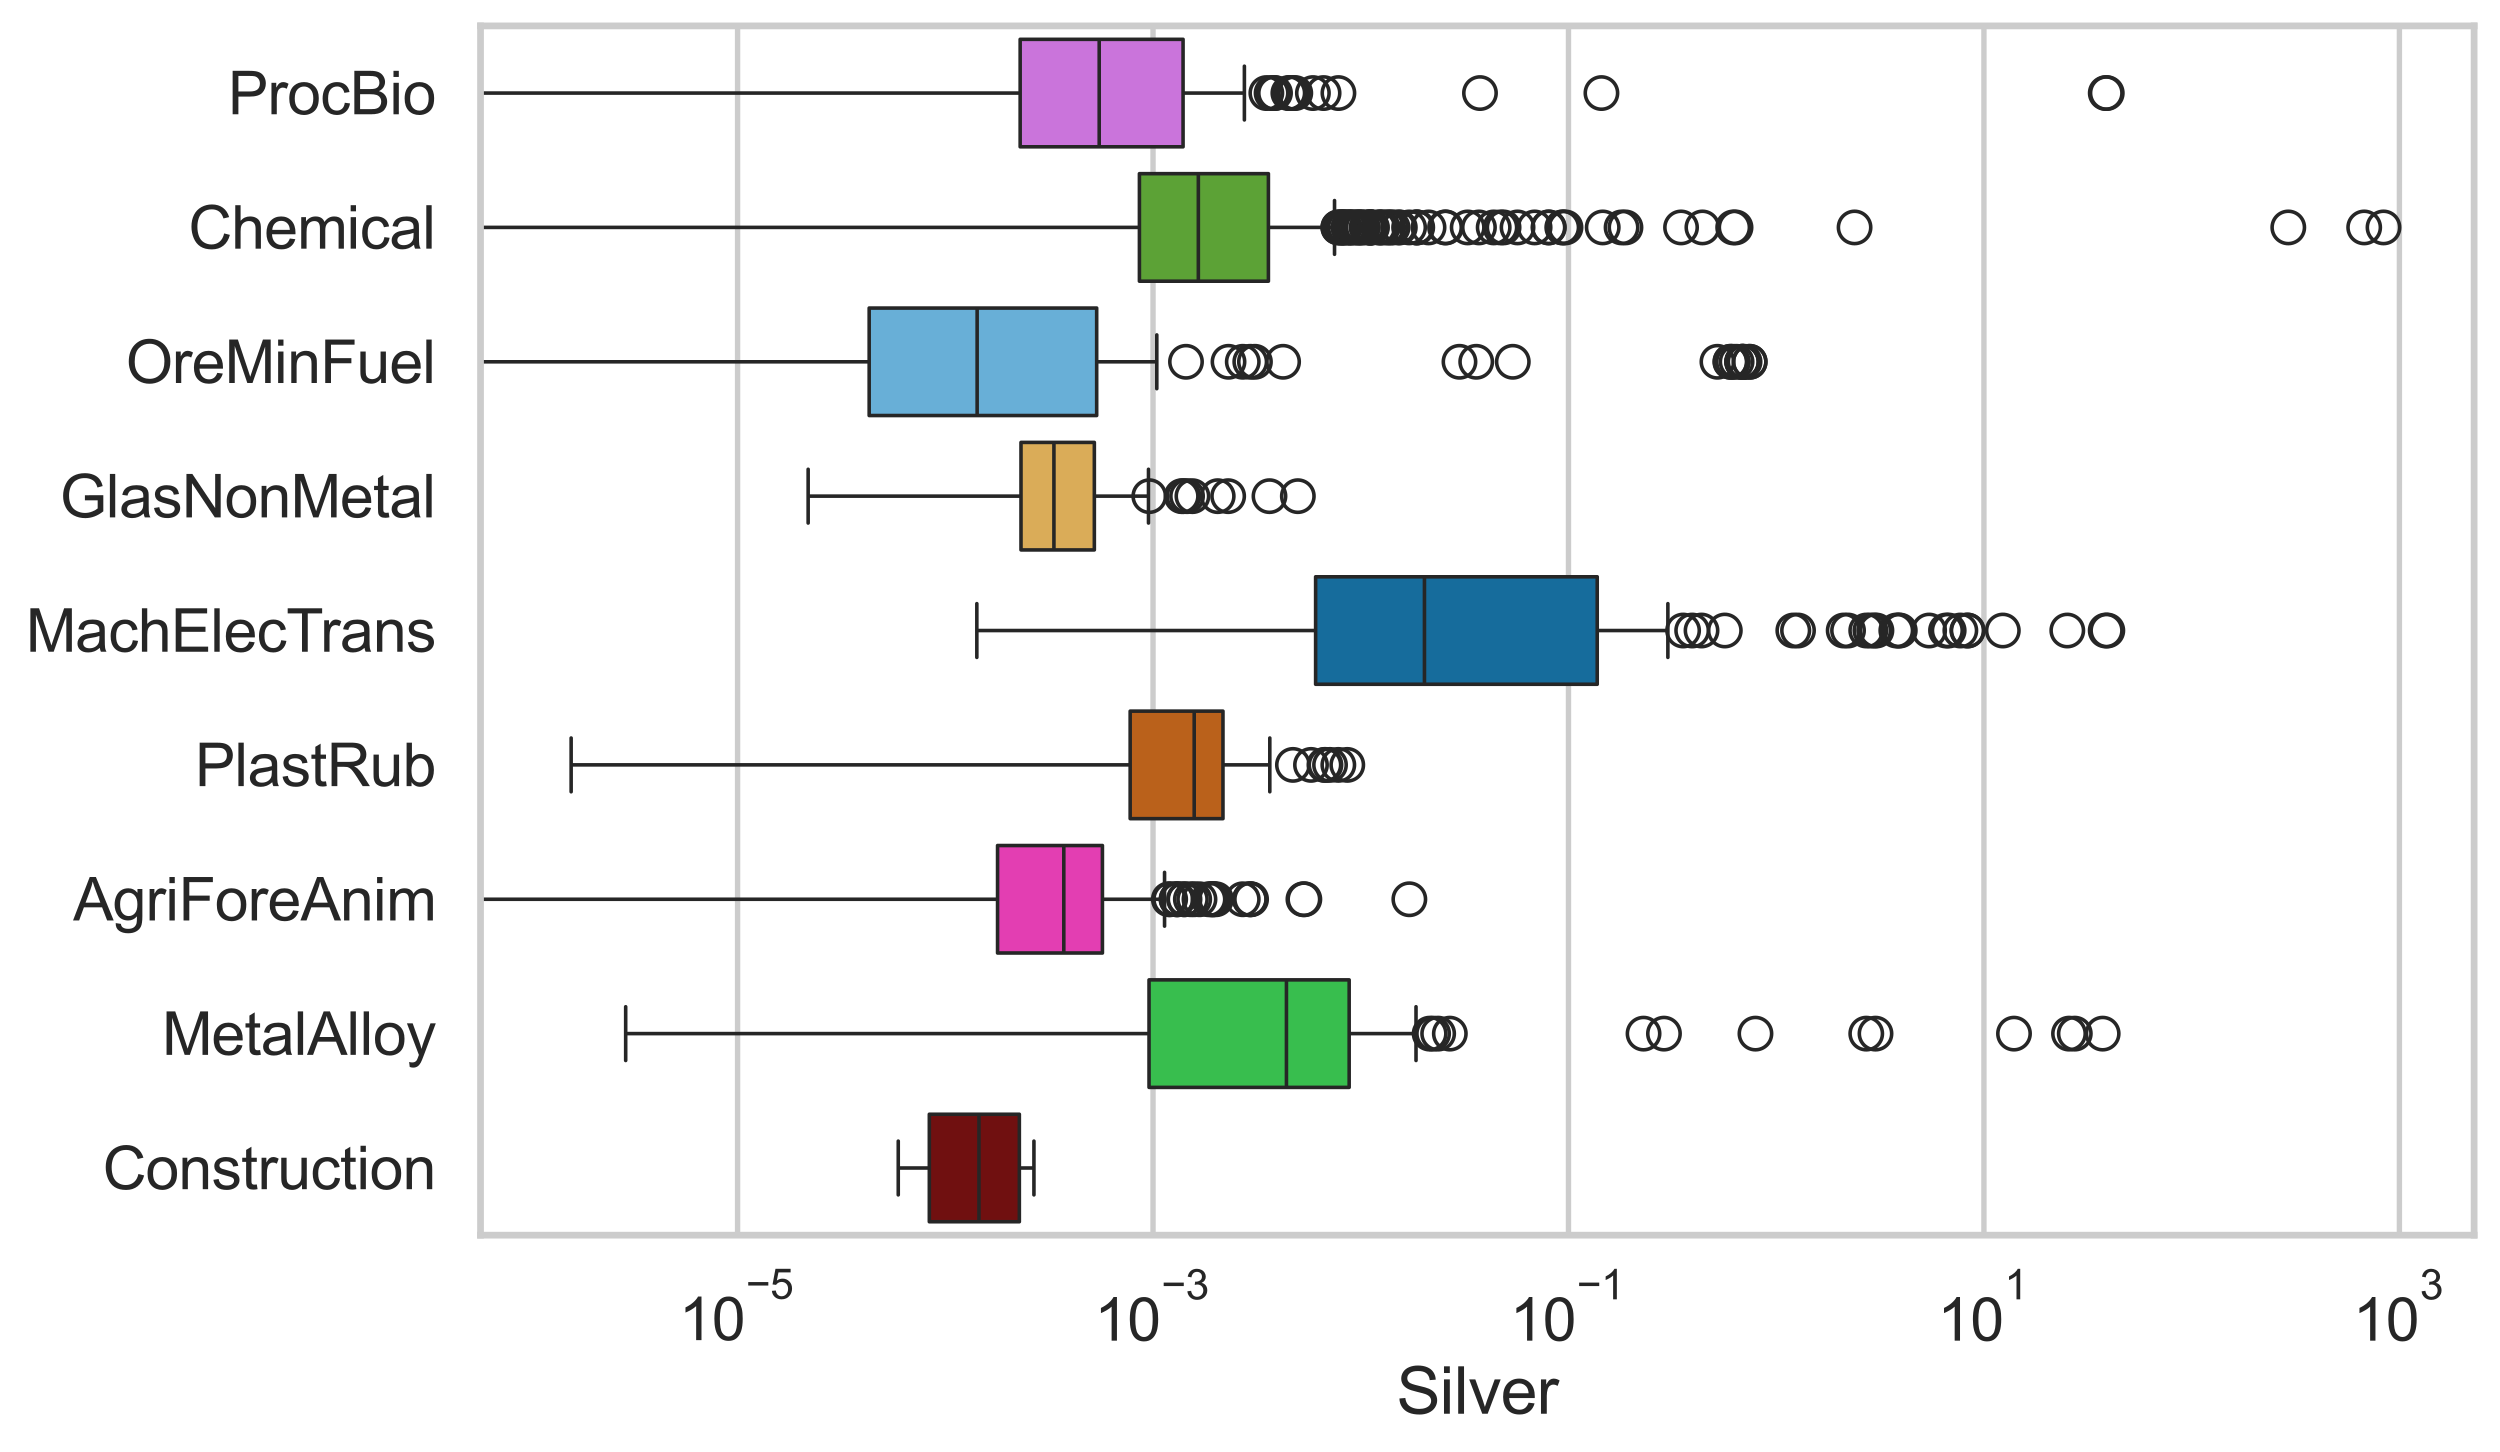 <?xml version="1.0" encoding="utf-8" standalone="no"?>
<!DOCTYPE svg PUBLIC "-//W3C//DTD SVG 1.1//EN"
  "http://www.w3.org/Graphics/SVG/1.1/DTD/svg11.dtd">
<svg xmlns:xlink="http://www.w3.org/1999/xlink" width="695.577pt" height="404.121pt" viewBox="0 0 695.577 404.121" xmlns="http://www.w3.org/2000/svg" version="1.1">
 <defs>
  <style type="text/css">*{stroke-linejoin: round; stroke-linecap: butt}</style>
 </defs>
 <g id="figure_1">
  <g id="patch_1">
   <path d="M 0 404.121 
L 695.577 404.121 
L 695.577 0 
L 0 0 
z
" style="fill: #ffffff"/>
  </g>
  <g id="axes_1">
   <g id="patch_2">
    <path d="M 133.697 343.665 
L 688.377 343.665 
L 688.377 7.2 
L 133.697 7.2 
z
" style="fill: #ffffff"/>
   </g>
   <g id="matplotlib.axis_1">
    <g id="xtick_1">
     <g id="line2d_1">
      <path d="M 205.217 343.665 
L 205.217 7.2 
" clip-path="url(#p28c0003e78)" style="fill: none; stroke: #cccccc; stroke-width: 1.5; stroke-linecap: round"/>
     </g>
     <g id="text_1">
      <!-- $\mathdefault{10^{-5}}$ -->
      <g style="fill: #262626" transform="translate(188.882 373.015) scale(0.165 -0.165)">
       <defs>
        <path id="ArialMT-31" d="M 2384 0 
L 1822 0 
L 1822 3584 
Q 1619 3391 1289 3197 
Q 959 3003 697 2906 
L 697 3450 
Q 1169 3672 1522 3987 
Q 1875 4303 2022 4600 
L 2384 4600 
L 2384 0 
z
" transform="scale(0.016)"/>
        <path id="ArialMT-30" d="M 266 2259 
Q 266 3072 433 3567 
Q 600 4063 929 4331 
Q 1259 4600 1759 4600 
Q 2128 4600 2406 4451 
Q 2684 4303 2865 4023 
Q 3047 3744 3150 3342 
Q 3253 2941 3253 2259 
Q 3253 1453 3087 958 
Q 2922 463 2592 192 
Q 2263 -78 1759 -78 
Q 1097 -78 719 397 
Q 266 969 266 2259 
z
M 844 2259 
Q 844 1131 1108 757 
Q 1372 384 1759 384 
Q 2147 384 2411 759 
Q 2675 1134 2675 2259 
Q 2675 3391 2411 3762 
Q 2147 4134 1753 4134 
Q 1366 4134 1134 3806 
Q 844 3388 844 2259 
z
" transform="scale(0.016)"/>
        <path id="ArialMT-2212" d="M 3381 1997 
L 356 1997 
L 356 2522 
L 3381 2522 
L 3381 1997 
z
" transform="scale(0.016)"/>
        <path id="ArialMT-35" d="M 266 1200 
L 856 1250 
Q 922 819 1161 601 
Q 1400 384 1738 384 
Q 2144 384 2425 690 
Q 2706 997 2706 1503 
Q 2706 1984 2436 2262 
Q 2166 2541 1728 2541 
Q 1456 2541 1237 2417 
Q 1019 2294 894 2097 
L 366 2166 
L 809 4519 
L 3088 4519 
L 3088 3981 
L 1259 3981 
L 1013 2750 
Q 1425 3038 1878 3038 
Q 2478 3038 2890 2622 
Q 3303 2206 3303 1553 
Q 3303 931 2941 478 
Q 2500 -78 1738 -78 
Q 1113 -78 717 272 
Q 322 622 266 1200 
z
" transform="scale(0.016)"/>
       </defs>
       <use xlink:href="#ArialMT-31" transform="translate(0 0.88)"/>
       <use xlink:href="#ArialMT-30" transform="translate(55.615 0.88)"/>
       <use xlink:href="#ArialMT-2212" transform="translate(112.973 70.573) scale(0.7)"/>
       <use xlink:href="#ArialMT-35" transform="translate(153.852 70.573) scale(0.7)"/>
      </g>
     </g>
    </g>
    <g id="xtick_2">
     <g id="line2d_2">
      <path d="M 320.809 343.665 
L 320.809 7.2 
" clip-path="url(#p28c0003e78)" style="fill: none; stroke: #cccccc; stroke-width: 1.5; stroke-linecap: round"/>
     </g>
     <g id="text_2">
      <!-- $\mathdefault{10^{-3}}$ -->
      <g style="fill: #262626" transform="translate(304.474 373.18) scale(0.165 -0.165)">
       <defs>
        <path id="ArialMT-33" d="M 269 1209 
L 831 1284 
Q 928 806 1161 595 
Q 1394 384 1728 384 
Q 2125 384 2398 659 
Q 2672 934 2672 1341 
Q 2672 1728 2419 1979 
Q 2166 2231 1775 2231 
Q 1616 2231 1378 2169 
L 1441 2663 
Q 1497 2656 1531 2656 
Q 1891 2656 2178 2843 
Q 2466 3031 2466 3422 
Q 2466 3731 2256 3934 
Q 2047 4138 1716 4138 
Q 1388 4138 1169 3931 
Q 950 3725 888 3313 
L 325 3413 
Q 428 3978 793 4289 
Q 1159 4600 1703 4600 
Q 2078 4600 2393 4439 
Q 2709 4278 2876 4000 
Q 3044 3722 3044 3409 
Q 3044 3113 2884 2869 
Q 2725 2625 2413 2481 
Q 2819 2388 3044 2092 
Q 3269 1797 3269 1353 
Q 3269 753 2831 336 
Q 2394 -81 1725 -81 
Q 1122 -81 723 278 
Q 325 638 269 1209 
z
" transform="scale(0.016)"/>
       </defs>
       <use xlink:href="#ArialMT-31" transform="translate(0 0.994)"/>
       <use xlink:href="#ArialMT-30" transform="translate(55.615 0.994)"/>
       <use xlink:href="#ArialMT-2212" transform="translate(112.973 70.688) scale(0.7)"/>
       <use xlink:href="#ArialMT-33" transform="translate(153.852 70.688) scale(0.7)"/>
      </g>
     </g>
    </g>
    <g id="xtick_3">
     <g id="line2d_3">
      <path d="M 436.401 343.665 
L 436.401 7.2 
" clip-path="url(#p28c0003e78)" style="fill: none; stroke: #cccccc; stroke-width: 1.5; stroke-linecap: round"/>
     </g>
     <g id="text_3">
      <!-- $\mathdefault{10^{-1}}$ -->
      <g style="fill: #262626" transform="translate(420.066 373.18) scale(0.165 -0.165)">
       <use xlink:href="#ArialMT-31" transform="translate(0 0.994)"/>
       <use xlink:href="#ArialMT-30" transform="translate(55.615 0.994)"/>
       <use xlink:href="#ArialMT-2212" transform="translate(112.973 70.688) scale(0.7)"/>
       <use xlink:href="#ArialMT-31" transform="translate(153.852 70.688) scale(0.7)"/>
      </g>
     </g>
    </g>
    <g id="xtick_4">
     <g id="line2d_4">
      <path d="M 551.993 343.665 
L 551.993 7.2 
" clip-path="url(#p28c0003e78)" style="fill: none; stroke: #cccccc; stroke-width: 1.5; stroke-linecap: round"/>
     </g>
     <g id="text_4">
      <!-- $\mathdefault{10^{1}}$ -->
      <g style="fill: #262626" transform="translate(539.041 373.18) scale(0.165 -0.165)">
       <use xlink:href="#ArialMT-31" transform="translate(0 0.994)"/>
       <use xlink:href="#ArialMT-30" transform="translate(55.615 0.994)"/>
       <use xlink:href="#ArialMT-31" transform="translate(112.973 70.688) scale(0.7)"/>
      </g>
     </g>
    </g>
    <g id="xtick_5">
     <g id="line2d_5">
      <path d="M 667.586 343.665 
L 667.586 7.2 
" clip-path="url(#p28c0003e78)" style="fill: none; stroke: #cccccc; stroke-width: 1.5; stroke-linecap: round"/>
     </g>
     <g id="text_5">
      <!-- $\mathdefault{10^{3}}$ -->
      <g style="fill: #262626" transform="translate(654.633 373.18) scale(0.165 -0.165)">
       <use xlink:href="#ArialMT-31" transform="translate(0 0.994)"/>
       <use xlink:href="#ArialMT-30" transform="translate(55.615 0.994)"/>
       <use xlink:href="#ArialMT-33" transform="translate(112.973 70.688) scale(0.7)"/>
      </g>
     </g>
    </g>
    <g id="text_6">
     <!-- Silver -->
     <g style="fill: #262626" transform="translate(388.533 393.344) scale(0.18 -0.18)">
      <defs>
       <path id="ArialMT-53" d="M 288 1472 
L 859 1522 
Q 900 1178 1048 958 
Q 1197 738 1509 602 
Q 1822 466 2213 466 
Q 2559 466 2825 569 
Q 3091 672 3220 851 
Q 3350 1031 3350 1244 
Q 3350 1459 3225 1620 
Q 3100 1781 2813 1891 
Q 2628 1963 1997 2114 
Q 1366 2266 1113 2400 
Q 784 2572 623 2826 
Q 463 3081 463 3397 
Q 463 3744 659 4045 
Q 856 4347 1234 4503 
Q 1613 4659 2075 4659 
Q 2584 4659 2973 4495 
Q 3363 4331 3572 4012 
Q 3781 3694 3797 3291 
L 3216 3247 
Q 3169 3681 2898 3903 
Q 2628 4125 2100 4125 
Q 1550 4125 1298 3923 
Q 1047 3722 1047 3438 
Q 1047 3191 1225 3031 
Q 1400 2872 2139 2705 
Q 2878 2538 3153 2413 
Q 3553 2228 3743 1945 
Q 3934 1663 3934 1294 
Q 3934 928 3725 604 
Q 3516 281 3123 101 
Q 2731 -78 2241 -78 
Q 1619 -78 1198 103 
Q 778 284 539 648 
Q 300 1013 288 1472 
z
" transform="scale(0.016)"/>
       <path id="ArialMT-69" d="M 425 3934 
L 425 4581 
L 988 4581 
L 988 3934 
L 425 3934 
z
M 425 0 
L 425 3319 
L 988 3319 
L 988 0 
L 425 0 
z
" transform="scale(0.016)"/>
       <path id="ArialMT-6c" d="M 409 0 
L 409 4581 
L 972 4581 
L 972 0 
L 409 0 
z
" transform="scale(0.016)"/>
       <path id="ArialMT-76" d="M 1344 0 
L 81 3319 
L 675 3319 
L 1388 1331 
Q 1503 1009 1600 663 
Q 1675 925 1809 1294 
L 2547 3319 
L 3125 3319 
L 1869 0 
L 1344 0 
z
" transform="scale(0.016)"/>
       <path id="ArialMT-65" d="M 2694 1069 
L 3275 997 
Q 3138 488 2766 206 
Q 2394 -75 1816 -75 
Q 1088 -75 661 373 
Q 234 822 234 1631 
Q 234 2469 665 2931 
Q 1097 3394 1784 3394 
Q 2450 3394 2872 2941 
Q 3294 2488 3294 1666 
Q 3294 1616 3291 1516 
L 816 1516 
Q 847 969 1125 678 
Q 1403 388 1819 388 
Q 2128 388 2347 550 
Q 2566 713 2694 1069 
z
M 847 1978 
L 2700 1978 
Q 2663 2397 2488 2606 
Q 2219 2931 1791 2931 
Q 1403 2931 1139 2672 
Q 875 2413 847 1978 
z
" transform="scale(0.016)"/>
       <path id="ArialMT-72" d="M 416 0 
L 416 3319 
L 922 3319 
L 922 2816 
Q 1116 3169 1280 3281 
Q 1444 3394 1641 3394 
Q 1925 3394 2219 3213 
L 2025 2691 
Q 1819 2813 1613 2813 
Q 1428 2813 1281 2702 
Q 1134 2591 1072 2394 
Q 978 2094 978 1738 
L 978 0 
L 416 0 
z
" transform="scale(0.016)"/>
      </defs>
      <use xlink:href="#ArialMT-53"/>
      <use xlink:href="#ArialMT-69" transform="translate(66.699 0)"/>
      <use xlink:href="#ArialMT-6c" transform="translate(88.916 0)"/>
      <use xlink:href="#ArialMT-76" transform="translate(111.133 0)"/>
      <use xlink:href="#ArialMT-65" transform="translate(161.133 0)"/>
      <use xlink:href="#ArialMT-72" transform="translate(216.748 0)"/>
     </g>
    </g>
   </g>
   <g id="matplotlib.axis_2">
    <g id="ytick_1">
     <g id="text_7">
      <!-- ProcBio -->
      <g style="fill: #262626" transform="translate(63.424 31.798) scale(0.165 -0.165)">
       <defs>
        <path id="ArialMT-50" d="M 494 0 
L 494 4581 
L 2222 4581 
Q 2678 4581 2919 4538 
Q 3256 4481 3484 4323 
Q 3713 4166 3852 3881 
Q 3991 3597 3991 3256 
Q 3991 2672 3619 2267 
Q 3247 1863 2275 1863 
L 1100 1863 
L 1100 0 
L 494 0 
z
M 1100 2403 
L 2284 2403 
Q 2872 2403 3119 2622 
Q 3366 2841 3366 3238 
Q 3366 3525 3220 3729 
Q 3075 3934 2838 4000 
Q 2684 4041 2272 4041 
L 1100 4041 
L 1100 2403 
z
" transform="scale(0.016)"/>
        <path id="ArialMT-6f" d="M 213 1659 
Q 213 2581 725 3025 
Q 1153 3394 1769 3394 
Q 2453 3394 2887 2945 
Q 3322 2497 3322 1706 
Q 3322 1066 3130 698 
Q 2938 331 2570 128 
Q 2203 -75 1769 -75 
Q 1072 -75 642 372 
Q 213 819 213 1659 
z
M 791 1659 
Q 791 1022 1069 705 
Q 1347 388 1769 388 
Q 2188 388 2466 706 
Q 2744 1025 2744 1678 
Q 2744 2294 2464 2611 
Q 2184 2928 1769 2928 
Q 1347 2928 1069 2612 
Q 791 2297 791 1659 
z
" transform="scale(0.016)"/>
        <path id="ArialMT-63" d="M 2588 1216 
L 3141 1144 
Q 3050 572 2676 248 
Q 2303 -75 1759 -75 
Q 1078 -75 664 370 
Q 250 816 250 1647 
Q 250 2184 428 2587 
Q 606 2991 970 3192 
Q 1334 3394 1763 3394 
Q 2303 3394 2647 3120 
Q 2991 2847 3088 2344 
L 2541 2259 
Q 2463 2594 2264 2762 
Q 2066 2931 1784 2931 
Q 1359 2931 1093 2626 
Q 828 2322 828 1663 
Q 828 994 1084 691 
Q 1341 388 1753 388 
Q 2084 388 2306 591 
Q 2528 794 2588 1216 
z
" transform="scale(0.016)"/>
        <path id="ArialMT-42" d="M 469 0 
L 469 4581 
L 2188 4581 
Q 2713 4581 3030 4442 
Q 3347 4303 3526 4014 
Q 3706 3725 3706 3409 
Q 3706 3116 3547 2856 
Q 3388 2597 3066 2438 
Q 3481 2316 3704 2022 
Q 3928 1728 3928 1328 
Q 3928 1006 3792 729 
Q 3656 453 3456 303 
Q 3256 153 2954 76 
Q 2653 0 2216 0 
L 469 0 
z
M 1075 2656 
L 2066 2656 
Q 2469 2656 2644 2709 
Q 2875 2778 2992 2937 
Q 3109 3097 3109 3338 
Q 3109 3566 3000 3739 
Q 2891 3913 2687 3977 
Q 2484 4041 1991 4041 
L 1075 4041 
L 1075 2656 
z
M 1075 541 
L 2216 541 
Q 2509 541 2628 563 
Q 2838 600 2978 687 
Q 3119 775 3209 942 
Q 3300 1109 3300 1328 
Q 3300 1584 3169 1773 
Q 3038 1963 2805 2039 
Q 2572 2116 2134 2116 
L 1075 2116 
L 1075 541 
z
" transform="scale(0.016)"/>
       </defs>
       <use xlink:href="#ArialMT-50"/>
       <use xlink:href="#ArialMT-72" transform="translate(66.699 0)"/>
       <use xlink:href="#ArialMT-6f" transform="translate(100 0)"/>
       <use xlink:href="#ArialMT-63" transform="translate(155.615 0)"/>
       <use xlink:href="#ArialMT-42" transform="translate(205.615 0)"/>
       <use xlink:href="#ArialMT-69" transform="translate(272.314 0)"/>
       <use xlink:href="#ArialMT-6f" transform="translate(294.531 0)"/>
      </g>
     </g>
    </g>
    <g id="ytick_2">
     <g id="text_8">
      <!-- Chemical -->
      <g style="fill: #262626" transform="translate(52.428 69.183) scale(0.165 -0.165)">
       <defs>
        <path id="ArialMT-43" d="M 3763 1606 
L 4369 1453 
Q 4178 706 3683 314 
Q 3188 -78 2472 -78 
Q 1731 -78 1267 223 
Q 803 525 561 1097 
Q 319 1669 319 2325 
Q 319 3041 592 3573 
Q 866 4106 1370 4382 
Q 1875 4659 2481 4659 
Q 3169 4659 3637 4309 
Q 4106 3959 4291 3325 
L 3694 3184 
Q 3534 3684 3231 3912 
Q 2928 4141 2469 4141 
Q 1941 4141 1586 3887 
Q 1231 3634 1087 3207 
Q 944 2781 944 2328 
Q 944 1744 1114 1308 
Q 1284 872 1643 656 
Q 2003 441 2422 441 
Q 2931 441 3284 734 
Q 3638 1028 3763 1606 
z
" transform="scale(0.016)"/>
        <path id="ArialMT-68" d="M 422 0 
L 422 4581 
L 984 4581 
L 984 2938 
Q 1378 3394 1978 3394 
Q 2347 3394 2619 3248 
Q 2891 3103 3008 2847 
Q 3125 2591 3125 2103 
L 3125 0 
L 2563 0 
L 2563 2103 
Q 2563 2525 2380 2717 
Q 2197 2909 1863 2909 
Q 1613 2909 1392 2779 
Q 1172 2650 1078 2428 
Q 984 2206 984 1816 
L 984 0 
L 422 0 
z
" transform="scale(0.016)"/>
        <path id="ArialMT-6d" d="M 422 0 
L 422 3319 
L 925 3319 
L 925 2853 
Q 1081 3097 1340 3245 
Q 1600 3394 1931 3394 
Q 2300 3394 2536 3241 
Q 2772 3088 2869 2813 
Q 3263 3394 3894 3394 
Q 4388 3394 4653 3120 
Q 4919 2847 4919 2278 
L 4919 0 
L 4359 0 
L 4359 2091 
Q 4359 2428 4304 2576 
Q 4250 2725 4106 2815 
Q 3963 2906 3769 2906 
Q 3419 2906 3187 2673 
Q 2956 2441 2956 1928 
L 2956 0 
L 2394 0 
L 2394 2156 
Q 2394 2531 2256 2718 
Q 2119 2906 1806 2906 
Q 1569 2906 1367 2781 
Q 1166 2656 1075 2415 
Q 984 2175 984 1722 
L 984 0 
L 422 0 
z
" transform="scale(0.016)"/>
        <path id="ArialMT-61" d="M 2588 409 
Q 2275 144 1986 34 
Q 1697 -75 1366 -75 
Q 819 -75 525 192 
Q 231 459 231 875 
Q 231 1119 342 1320 
Q 453 1522 633 1644 
Q 813 1766 1038 1828 
Q 1203 1872 1538 1913 
Q 2219 1994 2541 2106 
Q 2544 2222 2544 2253 
Q 2544 2597 2384 2738 
Q 2169 2928 1744 2928 
Q 1347 2928 1158 2789 
Q 969 2650 878 2297 
L 328 2372 
Q 403 2725 575 2942 
Q 747 3159 1072 3276 
Q 1397 3394 1825 3394 
Q 2250 3394 2515 3294 
Q 2781 3194 2906 3042 
Q 3031 2891 3081 2659 
Q 3109 2516 3109 2141 
L 3109 1391 
Q 3109 606 3145 398 
Q 3181 191 3288 0 
L 2700 0 
Q 2613 175 2588 409 
z
M 2541 1666 
Q 2234 1541 1622 1453 
Q 1275 1403 1131 1340 
Q 988 1278 909 1158 
Q 831 1038 831 891 
Q 831 666 1001 516 
Q 1172 366 1500 366 
Q 1825 366 2078 508 
Q 2331 650 2450 897 
Q 2541 1088 2541 1459 
L 2541 1666 
z
" transform="scale(0.016)"/>
       </defs>
       <use xlink:href="#ArialMT-43"/>
       <use xlink:href="#ArialMT-68" transform="translate(72.217 0)"/>
       <use xlink:href="#ArialMT-65" transform="translate(127.832 0)"/>
       <use xlink:href="#ArialMT-6d" transform="translate(183.447 0)"/>
       <use xlink:href="#ArialMT-69" transform="translate(266.748 0)"/>
       <use xlink:href="#ArialMT-63" transform="translate(288.965 0)"/>
       <use xlink:href="#ArialMT-61" transform="translate(338.965 0)"/>
       <use xlink:href="#ArialMT-6c" transform="translate(394.58 0)"/>
      </g>
     </g>
    </g>
    <g id="ytick_3">
     <g id="text_9">
      <!-- OreMinFuel -->
      <g style="fill: #262626" transform="translate(35.013 106.568) scale(0.165 -0.165)">
       <defs>
        <path id="ArialMT-4f" d="M 309 2231 
Q 309 3372 921 4017 
Q 1534 4663 2503 4663 
Q 3138 4663 3647 4359 
Q 4156 4056 4423 3514 
Q 4691 2972 4691 2284 
Q 4691 1588 4409 1038 
Q 4128 488 3612 205 
Q 3097 -78 2500 -78 
Q 1853 -78 1343 234 
Q 834 547 571 1087 
Q 309 1628 309 2231 
z
M 934 2222 
Q 934 1394 1379 917 
Q 1825 441 2497 441 
Q 3181 441 3623 922 
Q 4066 1403 4066 2288 
Q 4066 2847 3877 3264 
Q 3688 3681 3323 3911 
Q 2959 4141 2506 4141 
Q 1863 4141 1398 3698 
Q 934 3256 934 2222 
z
" transform="scale(0.016)"/>
        <path id="ArialMT-4d" d="M 475 0 
L 475 4581 
L 1388 4581 
L 2472 1338 
Q 2622 884 2691 659 
Q 2769 909 2934 1394 
L 4031 4581 
L 4847 4581 
L 4847 0 
L 4263 0 
L 4263 3834 
L 2931 0 
L 2384 0 
L 1059 3900 
L 1059 0 
L 475 0 
z
" transform="scale(0.016)"/>
        <path id="ArialMT-6e" d="M 422 0 
L 422 3319 
L 928 3319 
L 928 2847 
Q 1294 3394 1984 3394 
Q 2284 3394 2536 3286 
Q 2788 3178 2913 3003 
Q 3038 2828 3088 2588 
Q 3119 2431 3119 2041 
L 3119 0 
L 2556 0 
L 2556 2019 
Q 2556 2363 2490 2533 
Q 2425 2703 2258 2804 
Q 2091 2906 1866 2906 
Q 1506 2906 1245 2678 
Q 984 2450 984 1813 
L 984 0 
L 422 0 
z
" transform="scale(0.016)"/>
        <path id="ArialMT-46" d="M 525 0 
L 525 4581 
L 3616 4581 
L 3616 4041 
L 1131 4041 
L 1131 2622 
L 3281 2622 
L 3281 2081 
L 1131 2081 
L 1131 0 
L 525 0 
z
" transform="scale(0.016)"/>
        <path id="ArialMT-75" d="M 2597 0 
L 2597 488 
Q 2209 -75 1544 -75 
Q 1250 -75 995 37 
Q 741 150 617 320 
Q 494 491 444 738 
Q 409 903 409 1263 
L 409 3319 
L 972 3319 
L 972 1478 
Q 972 1038 1006 884 
Q 1059 663 1231 536 
Q 1403 409 1656 409 
Q 1909 409 2131 539 
Q 2353 669 2445 892 
Q 2538 1116 2538 1541 
L 2538 3319 
L 3100 3319 
L 3100 0 
L 2597 0 
z
" transform="scale(0.016)"/>
       </defs>
       <use xlink:href="#ArialMT-4f"/>
       <use xlink:href="#ArialMT-72" transform="translate(77.783 0)"/>
       <use xlink:href="#ArialMT-65" transform="translate(111.084 0)"/>
       <use xlink:href="#ArialMT-4d" transform="translate(166.699 0)"/>
       <use xlink:href="#ArialMT-69" transform="translate(250 0)"/>
       <use xlink:href="#ArialMT-6e" transform="translate(272.217 0)"/>
       <use xlink:href="#ArialMT-46" transform="translate(327.832 0)"/>
       <use xlink:href="#ArialMT-75" transform="translate(388.916 0)"/>
       <use xlink:href="#ArialMT-65" transform="translate(444.531 0)"/>
       <use xlink:href="#ArialMT-6c" transform="translate(500.146 0)"/>
      </g>
     </g>
    </g>
    <g id="ytick_4">
     <g id="text_10">
      <!-- GlasNonMetal -->
      <g style="fill: #262626" transform="translate(16.659 143.953) scale(0.165 -0.165)">
       <defs>
        <path id="ArialMT-47" d="M 2638 1797 
L 2638 2334 
L 4578 2338 
L 4578 638 
Q 4131 281 3656 101 
Q 3181 -78 2681 -78 
Q 2006 -78 1454 211 
Q 903 500 622 1047 
Q 341 1594 341 2269 
Q 341 2938 620 3517 
Q 900 4097 1425 4378 
Q 1950 4659 2634 4659 
Q 3131 4659 3532 4498 
Q 3934 4338 4162 4050 
Q 4391 3763 4509 3300 
L 3963 3150 
Q 3859 3500 3706 3700 
Q 3553 3900 3268 4020 
Q 2984 4141 2638 4141 
Q 2222 4141 1919 4014 
Q 1616 3888 1430 3681 
Q 1244 3475 1141 3228 
Q 966 2803 966 2306 
Q 966 1694 1177 1281 
Q 1388 869 1791 669 
Q 2194 469 2647 469 
Q 3041 469 3416 620 
Q 3791 772 3984 944 
L 3984 1797 
L 2638 1797 
z
" transform="scale(0.016)"/>
        <path id="ArialMT-73" d="M 197 991 
L 753 1078 
Q 800 744 1014 566 
Q 1228 388 1613 388 
Q 2000 388 2187 545 
Q 2375 703 2375 916 
Q 2375 1106 2209 1216 
Q 2094 1291 1634 1406 
Q 1016 1563 777 1677 
Q 538 1791 414 1992 
Q 291 2194 291 2438 
Q 291 2659 392 2848 
Q 494 3038 669 3163 
Q 800 3259 1026 3326 
Q 1253 3394 1513 3394 
Q 1903 3394 2198 3281 
Q 2494 3169 2634 2976 
Q 2775 2784 2828 2463 
L 2278 2388 
Q 2241 2644 2061 2787 
Q 1881 2931 1553 2931 
Q 1166 2931 1000 2803 
Q 834 2675 834 2503 
Q 834 2394 903 2306 
Q 972 2216 1119 2156 
Q 1203 2125 1616 2013 
Q 2213 1853 2448 1751 
Q 2684 1650 2818 1456 
Q 2953 1263 2953 975 
Q 2953 694 2789 445 
Q 2625 197 2315 61 
Q 2006 -75 1616 -75 
Q 969 -75 630 194 
Q 291 463 197 991 
z
" transform="scale(0.016)"/>
        <path id="ArialMT-4e" d="M 488 0 
L 488 4581 
L 1109 4581 
L 3516 984 
L 3516 4581 
L 4097 4581 
L 4097 0 
L 3475 0 
L 1069 3600 
L 1069 0 
L 488 0 
z
" transform="scale(0.016)"/>
        <path id="ArialMT-74" d="M 1650 503 
L 1731 6 
Q 1494 -44 1306 -44 
Q 1000 -44 831 53 
Q 663 150 594 308 
Q 525 466 525 972 
L 525 2881 
L 113 2881 
L 113 3319 
L 525 3319 
L 525 4141 
L 1084 4478 
L 1084 3319 
L 1650 3319 
L 1650 2881 
L 1084 2881 
L 1084 941 
Q 1084 700 1114 631 
Q 1144 563 1211 522 
Q 1278 481 1403 481 
Q 1497 481 1650 503 
z
" transform="scale(0.016)"/>
       </defs>
       <use xlink:href="#ArialMT-47"/>
       <use xlink:href="#ArialMT-6c" transform="translate(77.783 0)"/>
       <use xlink:href="#ArialMT-61" transform="translate(100 0)"/>
       <use xlink:href="#ArialMT-73" transform="translate(155.615 0)"/>
       <use xlink:href="#ArialMT-4e" transform="translate(205.615 0)"/>
       <use xlink:href="#ArialMT-6f" transform="translate(277.832 0)"/>
       <use xlink:href="#ArialMT-6e" transform="translate(333.447 0)"/>
       <use xlink:href="#ArialMT-4d" transform="translate(389.062 0)"/>
       <use xlink:href="#ArialMT-65" transform="translate(472.363 0)"/>
       <use xlink:href="#ArialMT-74" transform="translate(527.979 0)"/>
       <use xlink:href="#ArialMT-61" transform="translate(555.762 0)"/>
       <use xlink:href="#ArialMT-6c" transform="translate(611.377 0)"/>
      </g>
     </g>
    </g>
    <g id="ytick_5">
     <g id="text_11">
      <!-- MachElecTrans -->
      <g style="fill: #262626" transform="translate(7.2 181.337) scale(0.165 -0.165)">
       <defs>
        <path id="ArialMT-45" d="M 506 0 
L 506 4581 
L 3819 4581 
L 3819 4041 
L 1113 4041 
L 1113 2638 
L 3647 2638 
L 3647 2100 
L 1113 2100 
L 1113 541 
L 3925 541 
L 3925 0 
L 506 0 
z
" transform="scale(0.016)"/>
        <path id="ArialMT-54" d="M 1659 0 
L 1659 4041 
L 150 4041 
L 150 4581 
L 3781 4581 
L 3781 4041 
L 2266 4041 
L 2266 0 
L 1659 0 
z
" transform="scale(0.016)"/>
       </defs>
       <use xlink:href="#ArialMT-4d"/>
       <use xlink:href="#ArialMT-61" transform="translate(83.301 0)"/>
       <use xlink:href="#ArialMT-63" transform="translate(138.916 0)"/>
       <use xlink:href="#ArialMT-68" transform="translate(188.916 0)"/>
       <use xlink:href="#ArialMT-45" transform="translate(244.531 0)"/>
       <use xlink:href="#ArialMT-6c" transform="translate(311.23 0)"/>
       <use xlink:href="#ArialMT-65" transform="translate(333.447 0)"/>
       <use xlink:href="#ArialMT-63" transform="translate(389.062 0)"/>
       <use xlink:href="#ArialMT-54" transform="translate(439.062 0)"/>
       <use xlink:href="#ArialMT-72" transform="translate(496.396 0)"/>
       <use xlink:href="#ArialMT-61" transform="translate(529.697 0)"/>
       <use xlink:href="#ArialMT-6e" transform="translate(585.312 0)"/>
       <use xlink:href="#ArialMT-73" transform="translate(640.928 0)"/>
      </g>
     </g>
    </g>
    <g id="ytick_6">
     <g id="text_12">
      <!-- PlastRub -->
      <g style="fill: #262626" transform="translate(54.248 218.722) scale(0.165 -0.165)">
       <defs>
        <path id="ArialMT-52" d="M 503 0 
L 503 4581 
L 2534 4581 
Q 3147 4581 3465 4457 
Q 3784 4334 3975 4021 
Q 4166 3709 4166 3331 
Q 4166 2844 3850 2509 
Q 3534 2175 2875 2084 
Q 3116 1969 3241 1856 
Q 3506 1613 3744 1247 
L 4541 0 
L 3778 0 
L 3172 953 
Q 2906 1366 2734 1584 
Q 2563 1803 2427 1890 
Q 2291 1978 2150 2013 
Q 2047 2034 1813 2034 
L 1109 2034 
L 1109 0 
L 503 0 
z
M 1109 2559 
L 2413 2559 
Q 2828 2559 3062 2645 
Q 3297 2731 3419 2920 
Q 3541 3109 3541 3331 
Q 3541 3656 3305 3865 
Q 3069 4075 2559 4075 
L 1109 4075 
L 1109 2559 
z
" transform="scale(0.016)"/>
        <path id="ArialMT-62" d="M 941 0 
L 419 0 
L 419 4581 
L 981 4581 
L 981 2947 
Q 1338 3394 1891 3394 
Q 2197 3394 2470 3270 
Q 2744 3147 2920 2923 
Q 3097 2700 3197 2384 
Q 3297 2069 3297 1709 
Q 3297 856 2875 390 
Q 2453 -75 1863 -75 
Q 1275 -75 941 416 
L 941 0 
z
M 934 1684 
Q 934 1088 1097 822 
Q 1363 388 1816 388 
Q 2184 388 2453 708 
Q 2722 1028 2722 1663 
Q 2722 2313 2464 2622 
Q 2206 2931 1841 2931 
Q 1472 2931 1203 2611 
Q 934 2291 934 1684 
z
" transform="scale(0.016)"/>
       </defs>
       <use xlink:href="#ArialMT-50"/>
       <use xlink:href="#ArialMT-6c" transform="translate(66.699 0)"/>
       <use xlink:href="#ArialMT-61" transform="translate(88.916 0)"/>
       <use xlink:href="#ArialMT-73" transform="translate(144.531 0)"/>
       <use xlink:href="#ArialMT-74" transform="translate(194.531 0)"/>
       <use xlink:href="#ArialMT-52" transform="translate(222.314 0)"/>
       <use xlink:href="#ArialMT-75" transform="translate(294.531 0)"/>
       <use xlink:href="#ArialMT-62" transform="translate(350.146 0)"/>
      </g>
     </g>
    </g>
    <g id="ytick_7">
     <g id="text_13">
      <!-- AgriForeAnim -->
      <g style="fill: #262626" transform="translate(20.341 256.107) scale(0.165 -0.165)">
       <defs>
        <path id="ArialMT-41" d="M -9 0 
L 1750 4581 
L 2403 4581 
L 4278 0 
L 3588 0 
L 3053 1388 
L 1138 1388 
L 634 0 
L -9 0 
z
M 1313 1881 
L 2866 1881 
L 2388 3150 
Q 2169 3728 2063 4100 
Q 1975 3659 1816 3225 
L 1313 1881 
z
" transform="scale(0.016)"/>
        <path id="ArialMT-67" d="M 319 -275 
L 866 -356 
Q 900 -609 1056 -725 
Q 1266 -881 1628 -881 
Q 2019 -881 2231 -725 
Q 2444 -569 2519 -288 
Q 2563 -116 2559 434 
Q 2191 0 1641 0 
Q 956 0 581 494 
Q 206 988 206 1678 
Q 206 2153 378 2554 
Q 550 2956 876 3175 
Q 1203 3394 1644 3394 
Q 2231 3394 2613 2919 
L 2613 3319 
L 3131 3319 
L 3131 450 
Q 3131 -325 2973 -648 
Q 2816 -972 2473 -1159 
Q 2131 -1347 1631 -1347 
Q 1038 -1347 672 -1080 
Q 306 -813 319 -275 
z
M 784 1719 
Q 784 1066 1043 766 
Q 1303 466 1694 466 
Q 2081 466 2343 764 
Q 2606 1063 2606 1700 
Q 2606 2309 2336 2618 
Q 2066 2928 1684 2928 
Q 1309 2928 1046 2623 
Q 784 2319 784 1719 
z
" transform="scale(0.016)"/>
       </defs>
       <use xlink:href="#ArialMT-41"/>
       <use xlink:href="#ArialMT-67" transform="translate(66.699 0)"/>
       <use xlink:href="#ArialMT-72" transform="translate(122.314 0)"/>
       <use xlink:href="#ArialMT-69" transform="translate(155.615 0)"/>
       <use xlink:href="#ArialMT-46" transform="translate(177.832 0)"/>
       <use xlink:href="#ArialMT-6f" transform="translate(238.916 0)"/>
       <use xlink:href="#ArialMT-72" transform="translate(294.531 0)"/>
       <use xlink:href="#ArialMT-65" transform="translate(327.832 0)"/>
       <use xlink:href="#ArialMT-41" transform="translate(383.447 0)"/>
       <use xlink:href="#ArialMT-6e" transform="translate(450.146 0)"/>
       <use xlink:href="#ArialMT-69" transform="translate(505.762 0)"/>
       <use xlink:href="#ArialMT-6d" transform="translate(527.979 0)"/>
      </g>
     </g>
    </g>
    <g id="ytick_8">
     <g id="text_14">
      <!-- MetalAlloy -->
      <g style="fill: #262626" transform="translate(45.088 293.492) scale(0.165 -0.165)">
       <defs>
        <path id="ArialMT-79" d="M 397 -1278 
L 334 -750 
Q 519 -800 656 -800 
Q 844 -800 956 -737 
Q 1069 -675 1141 -563 
Q 1194 -478 1313 -144 
Q 1328 -97 1363 -6 
L 103 3319 
L 709 3319 
L 1400 1397 
Q 1534 1031 1641 628 
Q 1738 1016 1872 1384 
L 2581 3319 
L 3144 3319 
L 1881 -56 
Q 1678 -603 1566 -809 
Q 1416 -1088 1222 -1217 
Q 1028 -1347 759 -1347 
Q 597 -1347 397 -1278 
z
" transform="scale(0.016)"/>
       </defs>
       <use xlink:href="#ArialMT-4d"/>
       <use xlink:href="#ArialMT-65" transform="translate(83.301 0)"/>
       <use xlink:href="#ArialMT-74" transform="translate(138.916 0)"/>
       <use xlink:href="#ArialMT-61" transform="translate(166.699 0)"/>
       <use xlink:href="#ArialMT-6c" transform="translate(222.314 0)"/>
       <use xlink:href="#ArialMT-41" transform="translate(244.531 0)"/>
       <use xlink:href="#ArialMT-6c" transform="translate(311.23 0)"/>
       <use xlink:href="#ArialMT-6c" transform="translate(333.447 0)"/>
       <use xlink:href="#ArialMT-6f" transform="translate(355.664 0)"/>
       <use xlink:href="#ArialMT-79" transform="translate(411.279 0)"/>
      </g>
     </g>
    </g>
    <g id="ytick_9">
     <g id="text_15">
      <!-- Construction -->
      <g style="fill: #262626" transform="translate(28.575 330.877) scale(0.165 -0.165)">
       <use xlink:href="#ArialMT-43"/>
       <use xlink:href="#ArialMT-6f" transform="translate(72.217 0)"/>
       <use xlink:href="#ArialMT-6e" transform="translate(127.832 0)"/>
       <use xlink:href="#ArialMT-73" transform="translate(183.447 0)"/>
       <use xlink:href="#ArialMT-74" transform="translate(233.447 0)"/>
       <use xlink:href="#ArialMT-72" transform="translate(261.23 0)"/>
       <use xlink:href="#ArialMT-75" transform="translate(294.531 0)"/>
       <use xlink:href="#ArialMT-63" transform="translate(350.146 0)"/>
       <use xlink:href="#ArialMT-74" transform="translate(400.146 0)"/>
       <use xlink:href="#ArialMT-69" transform="translate(427.93 0)"/>
       <use xlink:href="#ArialMT-6f" transform="translate(450.146 0)"/>
       <use xlink:href="#ArialMT-6e" transform="translate(505.762 0)"/>
      </g>
     </g>
    </g>
   </g>
   <g id="patch_3">
    <path d="M 283.841 10.938 
L 283.841 40.846 
L 329.165 40.846 
L 329.165 10.938 
L 283.841 10.938 
z
" clip-path="url(#p28c0003e78)" style="fill: #ca74db; stroke: #262626; stroke-linejoin: miter"/>
   </g>
   <g id="line2d_6">
    <path d="M 283.841 25.892 
L -1 25.892 
" clip-path="url(#p28c0003e78)" style="fill: none; stroke: #262626"/>
   </g>
   <g id="line2d_7">
    <path d="M 329.165 25.892 
L 346.227 25.892 
" clip-path="url(#p28c0003e78)" style="fill: none; stroke: #262626"/>
   </g>
   <g id="line2d_8">
    <path clip-path="url(#p28c0003e78)" style="fill: none; stroke: #262626; stroke-linecap: round"/>
   </g>
   <g id="line2d_9">
    <path d="M 346.227 18.415 
L 346.227 33.369 
" clip-path="url(#p28c0003e78)" style="fill: none; stroke: #262626; stroke-linecap: round"/>
   </g>
   <g id="line2d_10">
    <defs>
     <path id="ma3217d96ac" d="M 0 4.5 
C 1.193 4.5 2.338 4.026 3.182 3.182 
C 4.026 2.338 4.5 1.193 4.5 0 
C 4.5 -1.193 4.026 -2.338 3.182 -3.182 
C 2.338 -4.026 1.193 -4.5 0 -4.5 
C -1.193 -4.5 -2.338 -4.026 -3.182 -3.182 
C -4.026 -2.338 -4.5 -1.193 -4.5 0 
C -4.5 1.193 -4.026 2.338 -3.182 3.182 
C -2.338 4.026 -1.193 4.5 0 4.5 
z
" style="stroke: #262626"/>
    </defs>
    <g clip-path="url(#p28c0003e78)">
     <use xlink:href="#ma3217d96ac" x="411.776" y="25.892" style="fill-opacity: 0; stroke: #262626"/>
     <use xlink:href="#ma3217d96ac" x="352.339" y="25.892" style="fill-opacity: 0; stroke: #262626"/>
     <use xlink:href="#ma3217d96ac" x="585.885" y="25.892" style="fill-opacity: 0; stroke: #262626"/>
     <use xlink:href="#ma3217d96ac" x="445.568" y="25.892" style="fill-opacity: 0; stroke: #262626"/>
     <use xlink:href="#ma3217d96ac" x="354.744" y="25.892" style="fill-opacity: 0; stroke: #262626"/>
     <use xlink:href="#ma3217d96ac" x="586.164" y="25.892" style="fill-opacity: 0; stroke: #262626"/>
     <use xlink:href="#ma3217d96ac" x="358.463" y="25.892" style="fill-opacity: 0; stroke: #262626"/>
     <use xlink:href="#ma3217d96ac" x="359.033" y="25.892" style="fill-opacity: 0; stroke: #262626"/>
     <use xlink:href="#ma3217d96ac" x="360.384" y="25.892" style="fill-opacity: 0; stroke: #262626"/>
     <use xlink:href="#ma3217d96ac" x="354.52" y="25.892" style="fill-opacity: 0; stroke: #262626"/>
     <use xlink:href="#ma3217d96ac" x="359.114" y="25.892" style="fill-opacity: 0; stroke: #262626"/>
     <use xlink:href="#ma3217d96ac" x="365.29" y="25.892" style="fill-opacity: 0; stroke: #262626"/>
     <use xlink:href="#ma3217d96ac" x="353.796" y="25.892" style="fill-opacity: 0; stroke: #262626"/>
     <use xlink:href="#ma3217d96ac" x="359.693" y="25.892" style="fill-opacity: 0; stroke: #262626"/>
     <use xlink:href="#ma3217d96ac" x="368.259" y="25.892" style="fill-opacity: 0; stroke: #262626"/>
     <use xlink:href="#ma3217d96ac" x="372.388" y="25.892" style="fill-opacity: 0; stroke: #262626"/>
    </g>
   </g>
   <g id="patch_4">
    <path d="M 317.02 48.323 
L 317.02 78.231 
L 352.91 78.231 
L 352.91 48.323 
L 317.02 48.323 
z
" clip-path="url(#p28c0003e78)" style="fill: #5ca236; stroke: #262626; stroke-linejoin: miter"/>
   </g>
   <g id="line2d_11">
    <path d="M 317.02 63.277 
L -1 63.277 
" clip-path="url(#p28c0003e78)" style="fill: none; stroke: #262626"/>
   </g>
   <g id="line2d_12">
    <path d="M 352.91 63.277 
L 371.307 63.277 
" clip-path="url(#p28c0003e78)" style="fill: none; stroke: #262626"/>
   </g>
   <g id="line2d_13">
    <path clip-path="url(#p28c0003e78)" style="fill: none; stroke: #262626; stroke-linecap: round"/>
   </g>
   <g id="line2d_14">
    <path d="M 371.307 55.8 
L 371.307 70.754 
" clip-path="url(#p28c0003e78)" style="fill: none; stroke: #262626; stroke-linecap: round"/>
   </g>
   <g id="line2d_15">
    <g clip-path="url(#p28c0003e78)">
     <use xlink:href="#ma3217d96ac" x="380.218" y="63.277" style="fill-opacity: 0; stroke: #262626"/>
     <use xlink:href="#ma3217d96ac" x="383.492" y="63.277" style="fill-opacity: 0; stroke: #262626"/>
     <use xlink:href="#ma3217d96ac" x="430.944" y="63.277" style="fill-opacity: 0; stroke: #262626"/>
     <use xlink:href="#ma3217d96ac" x="389.033" y="63.277" style="fill-opacity: 0; stroke: #262626"/>
     <use xlink:href="#ma3217d96ac" x="378.716" y="63.277" style="fill-opacity: 0; stroke: #262626"/>
     <use xlink:href="#ma3217d96ac" x="515.998" y="63.277" style="fill-opacity: 0; stroke: #262626"/>
     <use xlink:href="#ma3217d96ac" x="394.318" y="63.277" style="fill-opacity: 0; stroke: #262626"/>
     <use xlink:href="#ma3217d96ac" x="435.569" y="63.277" style="fill-opacity: 0; stroke: #262626"/>
     <use xlink:href="#ma3217d96ac" x="381.115" y="63.277" style="fill-opacity: 0; stroke: #262626"/>
     <use xlink:href="#ma3217d96ac" x="381.569" y="63.277" style="fill-opacity: 0; stroke: #262626"/>
     <use xlink:href="#ma3217d96ac" x="422.224" y="63.277" style="fill-opacity: 0; stroke: #262626"/>
     <use xlink:href="#ma3217d96ac" x="434.85" y="63.277" style="fill-opacity: 0; stroke: #262626"/>
     <use xlink:href="#ma3217d96ac" x="426.971" y="63.277" style="fill-opacity: 0; stroke: #262626"/>
     <use xlink:href="#ma3217d96ac" x="375.66" y="63.277" style="fill-opacity: 0; stroke: #262626"/>
     <use xlink:href="#ma3217d96ac" x="418.337" y="63.277" style="fill-opacity: 0; stroke: #262626"/>
     <use xlink:href="#ma3217d96ac" x="377.849" y="63.277" style="fill-opacity: 0; stroke: #262626"/>
     <use xlink:href="#ma3217d96ac" x="375.843" y="63.277" style="fill-opacity: 0; stroke: #262626"/>
     <use xlink:href="#ma3217d96ac" x="383.836" y="63.277" style="fill-opacity: 0; stroke: #262626"/>
     <use xlink:href="#ma3217d96ac" x="411.489" y="63.277" style="fill-opacity: 0; stroke: #262626"/>
     <use xlink:href="#ma3217d96ac" x="636.672" y="63.277" style="fill-opacity: 0; stroke: #262626"/>
     <use xlink:href="#ma3217d96ac" x="663.164" y="63.277" style="fill-opacity: 0; stroke: #262626"/>
     <use xlink:href="#ma3217d96ac" x="430.835" y="63.277" style="fill-opacity: 0; stroke: #262626"/>
     <use xlink:href="#ma3217d96ac" x="386.231" y="63.277" style="fill-opacity: 0; stroke: #262626"/>
     <use xlink:href="#ma3217d96ac" x="402.057" y="63.277" style="fill-opacity: 0; stroke: #262626"/>
     <use xlink:href="#ma3217d96ac" x="451.172" y="63.277" style="fill-opacity: 0; stroke: #262626"/>
     <use xlink:href="#ma3217d96ac" x="394.12" y="63.277" style="fill-opacity: 0; stroke: #262626"/>
     <use xlink:href="#ma3217d96ac" x="389.47" y="63.277" style="fill-opacity: 0; stroke: #262626"/>
     <use xlink:href="#ma3217d96ac" x="373.208" y="63.277" style="fill-opacity: 0; stroke: #262626"/>
     <use xlink:href="#ma3217d96ac" x="387.056" y="63.277" style="fill-opacity: 0; stroke: #262626"/>
     <use xlink:href="#ma3217d96ac" x="373.914" y="63.277" style="fill-opacity: 0; stroke: #262626"/>
     <use xlink:href="#ma3217d96ac" x="373.034" y="63.277" style="fill-opacity: 0; stroke: #262626"/>
     <use xlink:href="#ma3217d96ac" x="377.847" y="63.277" style="fill-opacity: 0; stroke: #262626"/>
     <use xlink:href="#ma3217d96ac" x="378.394" y="63.277" style="fill-opacity: 0; stroke: #262626"/>
     <use xlink:href="#ma3217d96ac" x="394.138" y="63.277" style="fill-opacity: 0; stroke: #262626"/>
     <use xlink:href="#ma3217d96ac" x="373.582" y="63.277" style="fill-opacity: 0; stroke: #262626"/>
     <use xlink:href="#ma3217d96ac" x="467.718" y="63.277" style="fill-opacity: 0; stroke: #262626"/>
     <use xlink:href="#ma3217d96ac" x="445.925" y="63.277" style="fill-opacity: 0; stroke: #262626"/>
     <use xlink:href="#ma3217d96ac" x="379.171" y="63.277" style="fill-opacity: 0; stroke: #262626"/>
     <use xlink:href="#ma3217d96ac" x="417.467" y="63.277" style="fill-opacity: 0; stroke: #262626"/>
     <use xlink:href="#ma3217d96ac" x="375.214" y="63.277" style="fill-opacity: 0; stroke: #262626"/>
     <use xlink:href="#ma3217d96ac" x="397.464" y="63.277" style="fill-opacity: 0; stroke: #262626"/>
     <use xlink:href="#ma3217d96ac" x="381.192" y="63.277" style="fill-opacity: 0; stroke: #262626"/>
     <use xlink:href="#ma3217d96ac" x="372.398" y="63.277" style="fill-opacity: 0; stroke: #262626"/>
     <use xlink:href="#ma3217d96ac" x="372.346" y="63.277" style="fill-opacity: 0; stroke: #262626"/>
     <use xlink:href="#ma3217d96ac" x="473.66" y="63.277" style="fill-opacity: 0; stroke: #262626"/>
     <use xlink:href="#ma3217d96ac" x="381.19" y="63.277" style="fill-opacity: 0; stroke: #262626"/>
     <use xlink:href="#ma3217d96ac" x="381.721" y="63.277" style="fill-opacity: 0; stroke: #262626"/>
     <use xlink:href="#ma3217d96ac" x="387.466" y="63.277" style="fill-opacity: 0; stroke: #262626"/>
     <use xlink:href="#ma3217d96ac" x="384.696" y="63.277" style="fill-opacity: 0; stroke: #262626"/>
     <use xlink:href="#ma3217d96ac" x="381.19" y="63.277" style="fill-opacity: 0; stroke: #262626"/>
     <use xlink:href="#ma3217d96ac" x="408.354" y="63.277" style="fill-opacity: 0; stroke: #262626"/>
     <use xlink:href="#ma3217d96ac" x="377.042" y="63.277" style="fill-opacity: 0; stroke: #262626"/>
     <use xlink:href="#ma3217d96ac" x="384.253" y="63.277" style="fill-opacity: 0; stroke: #262626"/>
     <use xlink:href="#ma3217d96ac" x="373.761" y="63.277" style="fill-opacity: 0; stroke: #262626"/>
     <use xlink:href="#ma3217d96ac" x="376.464" y="63.277" style="fill-opacity: 0; stroke: #262626"/>
     <use xlink:href="#ma3217d96ac" x="482.876" y="63.277" style="fill-opacity: 0; stroke: #262626"/>
     <use xlink:href="#ma3217d96ac" x="374.171" y="63.277" style="fill-opacity: 0; stroke: #262626"/>
     <use xlink:href="#ma3217d96ac" x="482.228" y="63.277" style="fill-opacity: 0; stroke: #262626"/>
     <use xlink:href="#ma3217d96ac" x="392.059" y="63.277" style="fill-opacity: 0; stroke: #262626"/>
     <use xlink:href="#ma3217d96ac" x="385.922" y="63.277" style="fill-opacity: 0; stroke: #262626"/>
     <use xlink:href="#ma3217d96ac" x="375.203" y="63.277" style="fill-opacity: 0; stroke: #262626"/>
     <use xlink:href="#ma3217d96ac" x="452.25" y="63.277" style="fill-opacity: 0; stroke: #262626"/>
     <use xlink:href="#ma3217d96ac" x="657.789" y="63.277" style="fill-opacity: 0; stroke: #262626"/>
     <use xlink:href="#ma3217d96ac" x="434.672" y="63.277" style="fill-opacity: 0; stroke: #262626"/>
     <use xlink:href="#ma3217d96ac" x="402.285" y="63.277" style="fill-opacity: 0; stroke: #262626"/>
     <use xlink:href="#ma3217d96ac" x="415.587" y="63.277" style="fill-opacity: 0; stroke: #262626"/>
    </g>
   </g>
   <g id="patch_5">
    <path d="M 241.832 85.708 
L 241.832 115.616 
L 305.129 115.616 
L 305.129 85.708 
L 241.832 85.708 
z
" clip-path="url(#p28c0003e78)" style="fill: #68afd7; stroke: #262626; stroke-linejoin: miter"/>
   </g>
   <g id="line2d_16">
    <path d="M 241.832 100.662 
L -1 100.662 
" clip-path="url(#p28c0003e78)" style="fill: none; stroke: #262626"/>
   </g>
   <g id="line2d_17">
    <path d="M 305.129 100.662 
L 321.856 100.662 
" clip-path="url(#p28c0003e78)" style="fill: none; stroke: #262626"/>
   </g>
   <g id="line2d_18">
    <path clip-path="url(#p28c0003e78)" style="fill: none; stroke: #262626; stroke-linecap: round"/>
   </g>
   <g id="line2d_19">
    <path d="M 321.856 93.185 
L 321.856 108.139 
" clip-path="url(#p28c0003e78)" style="fill: none; stroke: #262626; stroke-linecap: round"/>
   </g>
   <g id="line2d_20">
    <g clip-path="url(#p28c0003e78)">
     <use xlink:href="#ma3217d96ac" x="484.819" y="100.662" style="fill-opacity: 0; stroke: #262626"/>
     <use xlink:href="#ma3217d96ac" x="486.816" y="100.662" style="fill-opacity: 0; stroke: #262626"/>
     <use xlink:href="#ma3217d96ac" x="345.777" y="100.662" style="fill-opacity: 0; stroke: #262626"/>
     <use xlink:href="#ma3217d96ac" x="482.168" y="100.662" style="fill-opacity: 0; stroke: #262626"/>
     <use xlink:href="#ma3217d96ac" x="329.98" y="100.662" style="fill-opacity: 0; stroke: #262626"/>
     <use xlink:href="#ma3217d96ac" x="481.434" y="100.662" style="fill-opacity: 0; stroke: #262626"/>
     <use xlink:href="#ma3217d96ac" x="483.169" y="100.662" style="fill-opacity: 0; stroke: #262626"/>
     <use xlink:href="#ma3217d96ac" x="486.814" y="100.662" style="fill-opacity: 0; stroke: #262626"/>
     <use xlink:href="#ma3217d96ac" x="341.809" y="100.662" style="fill-opacity: 0; stroke: #262626"/>
     <use xlink:href="#ma3217d96ac" x="410.731" y="100.662" style="fill-opacity: 0; stroke: #262626"/>
     <use xlink:href="#ma3217d96ac" x="347.868" y="100.662" style="fill-opacity: 0; stroke: #262626"/>
     <use xlink:href="#ma3217d96ac" x="477.841" y="100.662" style="fill-opacity: 0; stroke: #262626"/>
     <use xlink:href="#ma3217d96ac" x="484.818" y="100.662" style="fill-opacity: 0; stroke: #262626"/>
     <use xlink:href="#ma3217d96ac" x="420.903" y="100.662" style="fill-opacity: 0; stroke: #262626"/>
     <use xlink:href="#ma3217d96ac" x="406.072" y="100.662" style="fill-opacity: 0; stroke: #262626"/>
     <use xlink:href="#ma3217d96ac" x="484.681" y="100.662" style="fill-opacity: 0; stroke: #262626"/>
     <use xlink:href="#ma3217d96ac" x="485.388" y="100.662" style="fill-opacity: 0; stroke: #262626"/>
     <use xlink:href="#ma3217d96ac" x="484.757" y="100.662" style="fill-opacity: 0; stroke: #262626"/>
     <use xlink:href="#ma3217d96ac" x="481.506" y="100.662" style="fill-opacity: 0; stroke: #262626"/>
     <use xlink:href="#ma3217d96ac" x="356.994" y="100.662" style="fill-opacity: 0; stroke: #262626"/>
     <use xlink:href="#ma3217d96ac" x="349.16" y="100.662" style="fill-opacity: 0; stroke: #262626"/>
    </g>
   </g>
   <g id="patch_6">
    <path d="M 284.073 123.093 
L 284.073 153.001 
L 304.48 153.001 
L 304.48 123.093 
L 284.073 123.093 
z
" clip-path="url(#p28c0003e78)" style="fill: #daac58; stroke: #262626; stroke-linejoin: miter"/>
   </g>
   <g id="line2d_21">
    <path d="M 284.073 138.047 
L 224.853 138.047 
" clip-path="url(#p28c0003e78)" style="fill: none; stroke: #262626"/>
   </g>
   <g id="line2d_22">
    <path d="M 304.48 138.047 
L 319.546 138.047 
" clip-path="url(#p28c0003e78)" style="fill: none; stroke: #262626"/>
   </g>
   <g id="line2d_23">
    <path d="M 224.853 130.57 
L 224.853 145.524 
" clip-path="url(#p28c0003e78)" style="fill: none; stroke: #262626; stroke-linecap: round"/>
   </g>
   <g id="line2d_24">
    <path d="M 319.546 130.57 
L 319.546 145.524 
" clip-path="url(#p28c0003e78)" style="fill: none; stroke: #262626; stroke-linecap: round"/>
   </g>
   <g id="line2d_25">
    <g clip-path="url(#p28c0003e78)">
     <use xlink:href="#ma3217d96ac" x="-1" y="138.047" style="fill-opacity: 0; stroke: #262626"/>
     <use xlink:href="#ma3217d96ac" x="330.272" y="138.047" style="fill-opacity: 0; stroke: #262626"/>
     <use xlink:href="#ma3217d96ac" x="331.768" y="138.047" style="fill-opacity: 0; stroke: #262626"/>
     <use xlink:href="#ma3217d96ac" x="319.77" y="138.047" style="fill-opacity: 0; stroke: #262626"/>
     <use xlink:href="#ma3217d96ac" x="353.208" y="138.047" style="fill-opacity: 0; stroke: #262626"/>
     <use xlink:href="#ma3217d96ac" x="338.804" y="138.047" style="fill-opacity: 0; stroke: #262626"/>
     <use xlink:href="#ma3217d96ac" x="328.782" y="138.047" style="fill-opacity: 0; stroke: #262626"/>
     <use xlink:href="#ma3217d96ac" x="341.712" y="138.047" style="fill-opacity: 0; stroke: #262626"/>
     <use xlink:href="#ma3217d96ac" x="329.271" y="138.047" style="fill-opacity: 0; stroke: #262626"/>
     <use xlink:href="#ma3217d96ac" x="361.1" y="138.047" style="fill-opacity: 0; stroke: #262626"/>
    </g>
   </g>
   <g id="patch_7">
    <path d="M 366.046 160.478 
L 366.046 190.386 
L 444.396 190.386 
L 444.396 160.478 
L 366.046 160.478 
z
" clip-path="url(#p28c0003e78)" style="fill: #166c9c; stroke: #262626; stroke-linejoin: miter"/>
   </g>
   <g id="line2d_26">
    <path d="M 366.046 175.432 
L 271.785 175.432 
" clip-path="url(#p28c0003e78)" style="fill: none; stroke: #262626"/>
   </g>
   <g id="line2d_27">
    <path d="M 444.396 175.432 
L 464.053 175.432 
" clip-path="url(#p28c0003e78)" style="fill: none; stroke: #262626"/>
   </g>
   <g id="line2d_28">
    <path d="M 271.785 167.955 
L 271.785 182.909 
" clip-path="url(#p28c0003e78)" style="fill: none; stroke: #262626; stroke-linecap: round"/>
   </g>
   <g id="line2d_29">
    <path d="M 464.053 167.955 
L 464.053 182.909 
" clip-path="url(#p28c0003e78)" style="fill: none; stroke: #262626; stroke-linecap: round"/>
   </g>
   <g id="line2d_30">
    <g clip-path="url(#p28c0003e78)">
     <use xlink:href="#ma3217d96ac" x="519.245" y="175.432" style="fill-opacity: 0; stroke: #262626"/>
     <use xlink:href="#ma3217d96ac" x="586.322" y="175.432" style="fill-opacity: 0; stroke: #262626"/>
     <use xlink:href="#ma3217d96ac" x="468.288" y="175.432" style="fill-opacity: 0; stroke: #262626"/>
     <use xlink:href="#ma3217d96ac" x="522.076" y="175.432" style="fill-opacity: 0; stroke: #262626"/>
     <use xlink:href="#ma3217d96ac" x="520.402" y="175.432" style="fill-opacity: 0; stroke: #262626"/>
     <use xlink:href="#ma3217d96ac" x="470.814" y="175.432" style="fill-opacity: 0; stroke: #262626"/>
     <use xlink:href="#ma3217d96ac" x="521.454" y="175.432" style="fill-opacity: 0; stroke: #262626"/>
     <use xlink:href="#ma3217d96ac" x="585.873" y="175.432" style="fill-opacity: 0; stroke: #262626"/>
     <use xlink:href="#ma3217d96ac" x="547.466" y="175.432" style="fill-opacity: 0; stroke: #262626"/>
     <use xlink:href="#ma3217d96ac" x="545.432" y="175.432" style="fill-opacity: 0; stroke: #262626"/>
     <use xlink:href="#ma3217d96ac" x="542.175" y="175.432" style="fill-opacity: 0; stroke: #262626"/>
     <use xlink:href="#ma3217d96ac" x="514.18" y="175.432" style="fill-opacity: 0; stroke: #262626"/>
     <use xlink:href="#ma3217d96ac" x="575.186" y="175.432" style="fill-opacity: 0; stroke: #262626"/>
     <use xlink:href="#ma3217d96ac" x="512.971" y="175.432" style="fill-opacity: 0; stroke: #262626"/>
     <use xlink:href="#ma3217d96ac" x="498.958" y="175.432" style="fill-opacity: 0; stroke: #262626"/>
     <use xlink:href="#ma3217d96ac" x="557.247" y="175.432" style="fill-opacity: 0; stroke: #262626"/>
     <use xlink:href="#ma3217d96ac" x="528.574" y="175.432" style="fill-opacity: 0; stroke: #262626"/>
     <use xlink:href="#ma3217d96ac" x="547.367" y="175.432" style="fill-opacity: 0; stroke: #262626"/>
     <use xlink:href="#ma3217d96ac" x="528.227" y="175.432" style="fill-opacity: 0; stroke: #262626"/>
     <use xlink:href="#ma3217d96ac" x="536.742" y="175.432" style="fill-opacity: 0; stroke: #262626"/>
     <use xlink:href="#ma3217d96ac" x="541.442" y="175.432" style="fill-opacity: 0; stroke: #262626"/>
     <use xlink:href="#ma3217d96ac" x="527.61" y="175.432" style="fill-opacity: 0; stroke: #262626"/>
     <use xlink:href="#ma3217d96ac" x="473.416" y="175.432" style="fill-opacity: 0; stroke: #262626"/>
     <use xlink:href="#ma3217d96ac" x="500.264" y="175.432" style="fill-opacity: 0; stroke: #262626"/>
     <use xlink:href="#ma3217d96ac" x="479.894" y="175.432" style="fill-opacity: 0; stroke: #262626"/>
    </g>
   </g>
   <g id="patch_8">
    <path d="M 314.448 197.863 
L 314.448 227.771 
L 340.266 227.771 
L 340.266 197.863 
L 314.448 197.863 
z
" clip-path="url(#p28c0003e78)" style="fill: #ba611b; stroke: #262626; stroke-linejoin: miter"/>
   </g>
   <g id="line2d_31">
    <path d="M 314.448 212.817 
L 158.91 212.817 
" clip-path="url(#p28c0003e78)" style="fill: none; stroke: #262626"/>
   </g>
   <g id="line2d_32">
    <path d="M 340.266 212.817 
L 353.299 212.817 
" clip-path="url(#p28c0003e78)" style="fill: none; stroke: #262626"/>
   </g>
   <g id="line2d_33">
    <path d="M 158.91 205.34 
L 158.91 220.294 
" clip-path="url(#p28c0003e78)" style="fill: none; stroke: #262626; stroke-linecap: round"/>
   </g>
   <g id="line2d_34">
    <path d="M 353.299 205.34 
L 353.299 220.294 
" clip-path="url(#p28c0003e78)" style="fill: none; stroke: #262626; stroke-linecap: round"/>
   </g>
   <g id="line2d_35">
    <g clip-path="url(#p28c0003e78)">
     <use xlink:href="#ma3217d96ac" x="374.855" y="212.817" style="fill-opacity: 0; stroke: #262626"/>
     <use xlink:href="#ma3217d96ac" x="368.788" y="212.817" style="fill-opacity: 0; stroke: #262626"/>
     <use xlink:href="#ma3217d96ac" x="372.365" y="212.817" style="fill-opacity: 0; stroke: #262626"/>
     <use xlink:href="#ma3217d96ac" x="368.503" y="212.817" style="fill-opacity: 0; stroke: #262626"/>
     <use xlink:href="#ma3217d96ac" x="370.055" y="212.817" style="fill-opacity: 0; stroke: #262626"/>
     <use xlink:href="#ma3217d96ac" x="364.757" y="212.817" style="fill-opacity: 0; stroke: #262626"/>
     <use xlink:href="#ma3217d96ac" x="359.736" y="212.817" style="fill-opacity: 0; stroke: #262626"/>
    </g>
   </g>
   <g id="patch_9">
    <path d="M 277.553 235.248 
L 277.553 265.156 
L 306.727 265.156 
L 306.727 235.248 
L 277.553 235.248 
z
" clip-path="url(#p28c0003e78)" style="fill: #e33eb2; stroke: #262626; stroke-linejoin: miter"/>
   </g>
   <g id="line2d_36">
    <path d="M 277.553 250.202 
L -1 250.202 
" clip-path="url(#p28c0003e78)" style="fill: none; stroke: #262626"/>
   </g>
   <g id="line2d_37">
    <path d="M 306.727 250.202 
L 324.014 250.202 
" clip-path="url(#p28c0003e78)" style="fill: none; stroke: #262626"/>
   </g>
   <g id="line2d_38">
    <path clip-path="url(#p28c0003e78)" style="fill: none; stroke: #262626; stroke-linecap: round"/>
   </g>
   <g id="line2d_39">
    <path d="M 324.014 242.725 
L 324.014 257.679 
" clip-path="url(#p28c0003e78)" style="fill: none; stroke: #262626; stroke-linecap: round"/>
   </g>
   <g id="line2d_40">
    <g clip-path="url(#p28c0003e78)">
     <use xlink:href="#ma3217d96ac" x="329.44" y="250.202" style="fill-opacity: 0; stroke: #262626"/>
     <use xlink:href="#ma3217d96ac" x="336.885" y="250.202" style="fill-opacity: 0; stroke: #262626"/>
     <use xlink:href="#ma3217d96ac" x="362.909" y="250.202" style="fill-opacity: 0; stroke: #262626"/>
     <use xlink:href="#ma3217d96ac" x="337.406" y="250.202" style="fill-opacity: 0; stroke: #262626"/>
     <use xlink:href="#ma3217d96ac" x="347.787" y="250.202" style="fill-opacity: 0; stroke: #262626"/>
     <use xlink:href="#ma3217d96ac" x="338.332" y="250.202" style="fill-opacity: 0; stroke: #262626"/>
     <use xlink:href="#ma3217d96ac" x="332.267" y="250.202" style="fill-opacity: 0; stroke: #262626"/>
     <use xlink:href="#ma3217d96ac" x="347.737" y="250.202" style="fill-opacity: 0; stroke: #262626"/>
     <use xlink:href="#ma3217d96ac" x="325.575" y="250.202" style="fill-opacity: 0; stroke: #262626"/>
     <use xlink:href="#ma3217d96ac" x="345.765" y="250.202" style="fill-opacity: 0; stroke: #262626"/>
     <use xlink:href="#ma3217d96ac" x="327.395" y="250.202" style="fill-opacity: 0; stroke: #262626"/>
     <use xlink:href="#ma3217d96ac" x="327.338" y="250.202" style="fill-opacity: 0; stroke: #262626"/>
     <use xlink:href="#ma3217d96ac" x="348.088" y="250.202" style="fill-opacity: 0; stroke: #262626"/>
     <use xlink:href="#ma3217d96ac" x="331.331" y="250.202" style="fill-opacity: 0; stroke: #262626"/>
     <use xlink:href="#ma3217d96ac" x="362.657" y="250.202" style="fill-opacity: 0; stroke: #262626"/>
     <use xlink:href="#ma3217d96ac" x="392.126" y="250.202" style="fill-opacity: 0; stroke: #262626"/>
     <use xlink:href="#ma3217d96ac" x="333.733" y="250.202" style="fill-opacity: 0; stroke: #262626"/>
     <use xlink:href="#ma3217d96ac" x="329.566" y="250.202" style="fill-opacity: 0; stroke: #262626"/>
     <use xlink:href="#ma3217d96ac" x="327.739" y="250.202" style="fill-opacity: 0; stroke: #262626"/>
     <use xlink:href="#ma3217d96ac" x="337.321" y="250.202" style="fill-opacity: 0; stroke: #262626"/>
     <use xlink:href="#ma3217d96ac" x="336.249" y="250.202" style="fill-opacity: 0; stroke: #262626"/>
     <use xlink:href="#ma3217d96ac" x="337.703" y="250.202" style="fill-opacity: 0; stroke: #262626"/>
     <use xlink:href="#ma3217d96ac" x="325.209" y="250.202" style="fill-opacity: 0; stroke: #262626"/>
    </g>
   </g>
   <g id="patch_10">
    <path d="M 319.697 272.633 
L 319.697 302.541 
L 375.38 302.541 
L 375.38 272.633 
L 319.697 272.633 
z
" clip-path="url(#p28c0003e78)" style="fill: #38be4e; stroke: #262626; stroke-linejoin: miter"/>
   </g>
   <g id="line2d_41">
    <path d="M 319.697 287.587 
L 174.083 287.587 
" clip-path="url(#p28c0003e78)" style="fill: none; stroke: #262626"/>
   </g>
   <g id="line2d_42">
    <path d="M 375.38 287.587 
L 393.978 287.587 
" clip-path="url(#p28c0003e78)" style="fill: none; stroke: #262626"/>
   </g>
   <g id="line2d_43">
    <path d="M 174.083 280.11 
L 174.083 295.064 
" clip-path="url(#p28c0003e78)" style="fill: none; stroke: #262626; stroke-linecap: round"/>
   </g>
   <g id="line2d_44">
    <path d="M 393.978 280.11 
L 393.978 295.064 
" clip-path="url(#p28c0003e78)" style="fill: none; stroke: #262626; stroke-linecap: round"/>
   </g>
   <g id="line2d_45">
    <g clip-path="url(#p28c0003e78)">
     <use xlink:href="#ma3217d96ac" x="575.665" y="287.587" style="fill-opacity: 0; stroke: #262626"/>
     <use xlink:href="#ma3217d96ac" x="488.422" y="287.587" style="fill-opacity: 0; stroke: #262626"/>
     <use xlink:href="#ma3217d96ac" x="397.772" y="287.587" style="fill-opacity: 0; stroke: #262626"/>
     <use xlink:href="#ma3217d96ac" x="577.27" y="287.587" style="fill-opacity: 0; stroke: #262626"/>
     <use xlink:href="#ma3217d96ac" x="519.252" y="287.587" style="fill-opacity: 0; stroke: #262626"/>
     <use xlink:href="#ma3217d96ac" x="403.387" y="287.587" style="fill-opacity: 0; stroke: #262626"/>
     <use xlink:href="#ma3217d96ac" x="457.285" y="287.587" style="fill-opacity: 0; stroke: #262626"/>
     <use xlink:href="#ma3217d96ac" x="400.139" y="287.587" style="fill-opacity: 0; stroke: #262626"/>
     <use xlink:href="#ma3217d96ac" x="585.026" y="287.587" style="fill-opacity: 0; stroke: #262626"/>
     <use xlink:href="#ma3217d96ac" x="560.355" y="287.587" style="fill-opacity: 0; stroke: #262626"/>
     <use xlink:href="#ma3217d96ac" x="462.964" y="287.587" style="fill-opacity: 0; stroke: #262626"/>
     <use xlink:href="#ma3217d96ac" x="521.821" y="287.587" style="fill-opacity: 0; stroke: #262626"/>
     <use xlink:href="#ma3217d96ac" x="398.737" y="287.587" style="fill-opacity: 0; stroke: #262626"/>
    </g>
   </g>
   <g id="patch_11">
    <path d="M 258.567 310.018 
L 258.567 339.926 
L 283.614 339.926 
L 283.614 310.018 
L 258.567 310.018 
z
" clip-path="url(#p28c0003e78)" style="fill: #701010; stroke: #262626; stroke-linejoin: miter"/>
   </g>
   <g id="line2d_46">
    <path d="M 258.567 324.972 
L 249.922 324.972 
" clip-path="url(#p28c0003e78)" style="fill: none; stroke: #262626"/>
   </g>
   <g id="line2d_47">
    <path d="M 283.614 324.972 
L 287.672 324.972 
" clip-path="url(#p28c0003e78)" style="fill: none; stroke: #262626"/>
   </g>
   <g id="line2d_48">
    <path d="M 249.922 317.495 
L 249.922 332.449 
" clip-path="url(#p28c0003e78)" style="fill: none; stroke: #262626; stroke-linecap: round"/>
   </g>
   <g id="line2d_49">
    <path d="M 287.672 317.495 
L 287.672 332.449 
" clip-path="url(#p28c0003e78)" style="fill: none; stroke: #262626; stroke-linecap: round"/>
   </g>
   <g id="line2d_50"/>
   <g id="line2d_51">
    <path d="M 305.831 10.938 
L 305.831 40.846 
" clip-path="url(#p28c0003e78)" style="fill: none; stroke: #262626"/>
   </g>
   <g id="line2d_52">
    <path d="M 333.415 48.323 
L 333.415 78.231 
" clip-path="url(#p28c0003e78)" style="fill: none; stroke: #262626"/>
   </g>
   <g id="line2d_53">
    <path d="M 271.869 85.708 
L 271.869 115.616 
" clip-path="url(#p28c0003e78)" style="fill: none; stroke: #262626"/>
   </g>
   <g id="line2d_54">
    <path d="M 293.233 123.093 
L 293.233 153.001 
" clip-path="url(#p28c0003e78)" style="fill: none; stroke: #262626"/>
   </g>
   <g id="line2d_55">
    <path d="M 396.326 160.478 
L 396.326 190.386 
" clip-path="url(#p28c0003e78)" style="fill: none; stroke: #262626"/>
   </g>
   <g id="line2d_56">
    <path d="M 332.263 197.863 
L 332.263 227.771 
" clip-path="url(#p28c0003e78)" style="fill: none; stroke: #262626"/>
   </g>
   <g id="line2d_57">
    <path d="M 295.983 235.248 
L 295.983 265.156 
" clip-path="url(#p28c0003e78)" style="fill: none; stroke: #262626"/>
   </g>
   <g id="line2d_58">
    <path d="M 357.928 272.633 
L 357.928 302.541 
" clip-path="url(#p28c0003e78)" style="fill: none; stroke: #262626"/>
   </g>
   <g id="line2d_59">
    <path d="M 272.375 310.018 
L 272.375 339.926 
" clip-path="url(#p28c0003e78)" style="fill: none; stroke: #262626"/>
   </g>
   <g id="patch_12">
    <path d="M 133.697 343.665 
L 133.697 7.2 
" style="fill: none; stroke: #cccccc; stroke-width: 1.875; stroke-linejoin: miter; stroke-linecap: square"/>
   </g>
   <g id="patch_13">
    <path d="M 688.377 343.665 
L 688.377 7.2 
" style="fill: none; stroke: #cccccc; stroke-width: 1.875; stroke-linejoin: miter; stroke-linecap: square"/>
   </g>
   <g id="patch_14">
    <path d="M 133.697 343.665 
L 688.377 343.665 
" style="fill: none; stroke: #cccccc; stroke-width: 1.875; stroke-linejoin: miter; stroke-linecap: square"/>
   </g>
   <g id="patch_15">
    <path d="M 133.697 7.2 
L 688.377 7.2 
" style="fill: none; stroke: #cccccc; stroke-width: 1.875; stroke-linejoin: miter; stroke-linecap: square"/>
   </g>
  </g>
 </g>
 <defs>
  <clipPath id="p28c0003e78">
   <rect x="133.697" y="7.2" width="554.68" height="336.465"/>
  </clipPath>
 </defs>
</svg>
